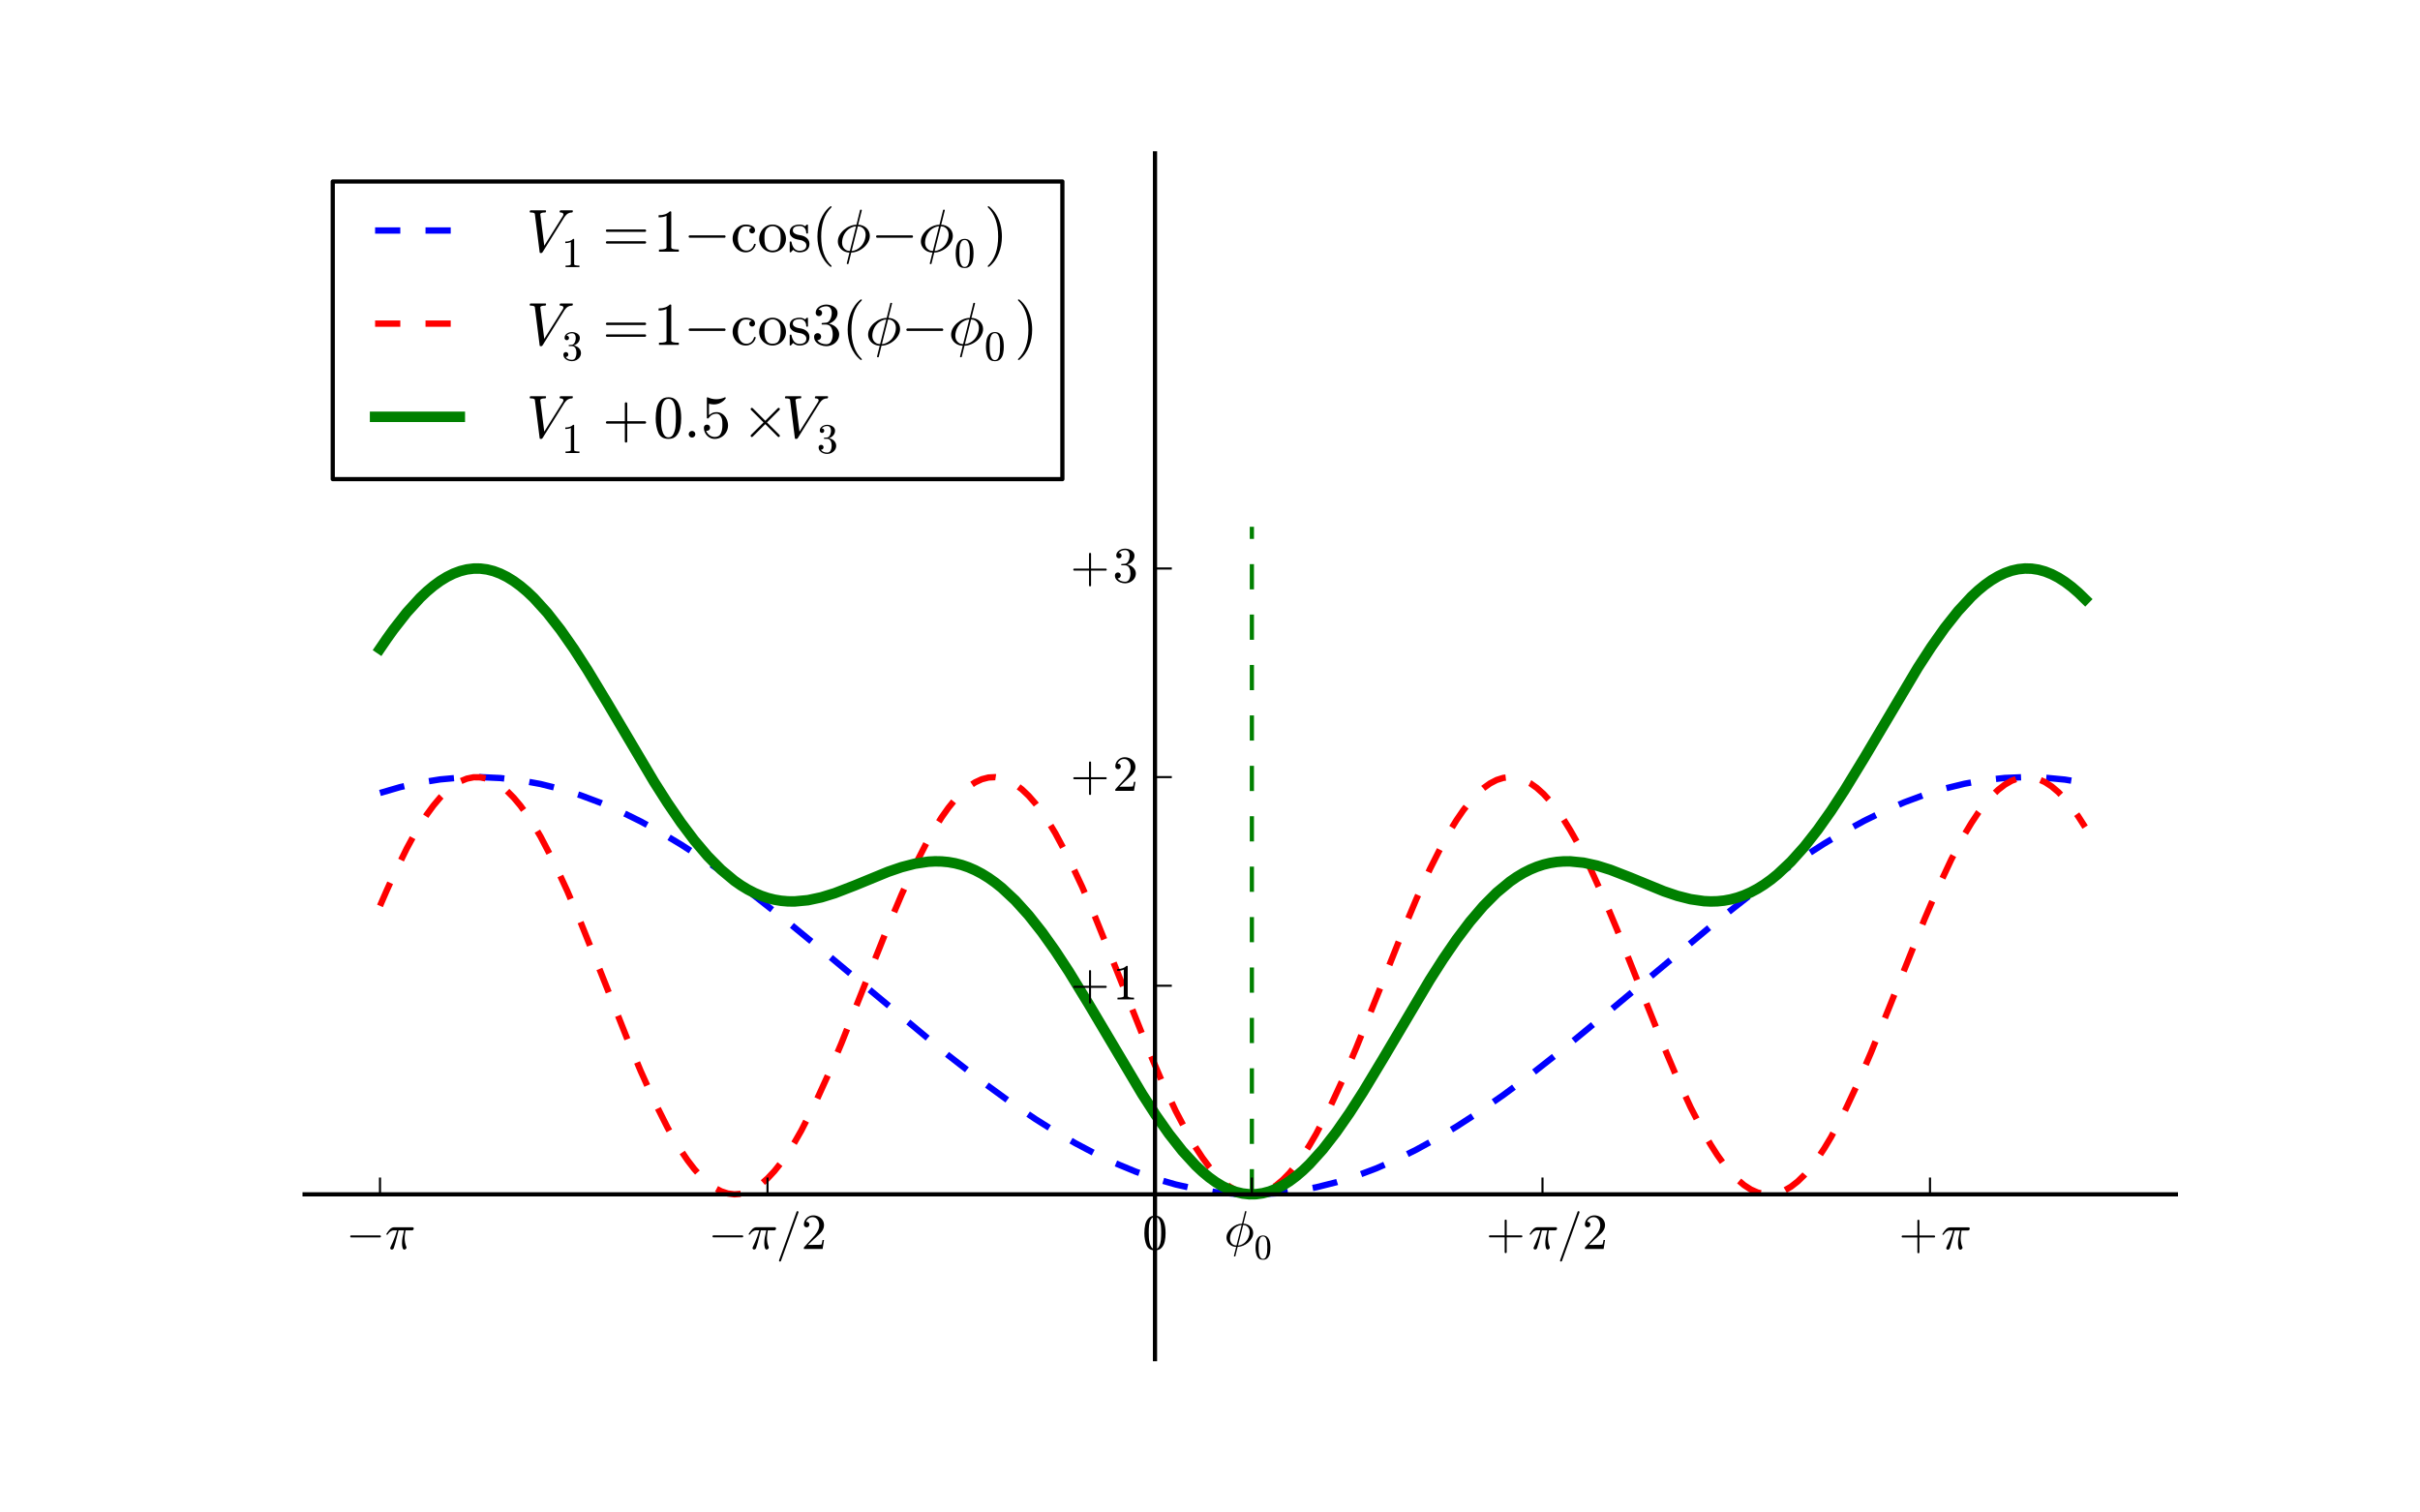 <?xml version="1.0" encoding="UTF-8" standalone="no"?>
<!-- Created with matplotlib (http://matplotlib.org/) -->

<svg
   xmlns:dc="http://purl.org/dc/elements/1.1/"
   xmlns:cc="http://creativecommons.org/ns#"
   xmlns:rdf="http://www.w3.org/1999/02/22-rdf-syntax-ns#"
   xmlns:svg="http://www.w3.org/2000/svg"
   xmlns="http://www.w3.org/2000/svg"
   xmlns:xlink="http://www.w3.org/1999/xlink"
   xmlns:sodipodi="http://sodipodi.sourceforge.net/DTD/sodipodi-0.dtd"
   xmlns:inkscape="http://www.inkscape.org/namespaces/inkscape"
   height="360pt"
   version="1.1"
   viewBox="0 0 576 360"
   width="576pt"
   id="svg2"
   inkscape:version="0.48.4 r9939"
   sodipodi:docname="dihedral.svg">
  <rect x="0" y="0" width="576" height="360" fill="#333333" stroke="none"/>
  <sodipodi:namedview
     pagecolor="#ffffff"
     bordercolor="#666666"
     borderopacity="1"
     objecttolerance="10"
     gridtolerance="10"
     guidetolerance="10"
     inkscape:pageopacity="0"
     inkscape:pageshadow="2"
     inkscape:window-width="1920"
     inkscape:window-height="1060"
     id="namedview314"
     showgrid="false"
     inkscape:zoom="0.84722222"
     inkscape:cx="367.35738"
     inkscape:cy="229.35391"
     inkscape:window-x="-2"
     inkscape:window-y="-3"
     inkscape:window-maximized="1"
     inkscape:current-layer="svg2" />
  <defs
     id="defs4">
    <style
       type="text/css"
       id="style6">
*{stroke-linecap:butt;stroke-linejoin:round;}
  </style>
  </defs>
  <g
     style="stroke-linecap:butt;stroke-linejoin:round"
     id="patch_1">
    <path
       inkscape:connector-curvature="0"
       id="path10"
       style="fill:#ffffff;stroke-linecap:butt;stroke-linejoin:round"
       d="M 0,360 576,360 576,0 0,0 z" />
  </g>
  <g
     style="stroke-linecap:butt;stroke-linejoin:round"
     id="axes_1">
    <g
       style="stroke-linecap:butt;stroke-linejoin:round"
       id="patch_2">
      <path
         inkscape:connector-curvature="0"
         id="path14"
         style="fill:#ffffff;stroke-linecap:butt;stroke-linejoin:round"
         d="m 72,324 446.4,0 0,-288 L 72,36 z" />
    </g>
    <g
       style="stroke-linecap:butt;stroke-linejoin:round"
       id="line2d_1">
      <path
         inkscape:connector-curvature="0"
         id="path17"
         style="fill:none;stroke:#0000ff;stroke-width:1.5;stroke-linecap:butt;stroke-linejoin:round;stroke-dasharray:6, 6;stroke-dashoffset:0"
         d="m 90.446,188.745 4.774,-1.392 4.774,-1.079 4.774,-0.76 4.775,-0.436 4.774,-0.108 4.774,0.22 4.775,0.547 4.774,0.869 4.774,1.187 4.775,1.497 4.774,1.795 4.774,2.084 4.775,2.357 4.774,2.616 4.774,2.857 4.775,3.079 6.365,4.416 6.366,4.722 7.957,6.25 9.549,7.856 28.646,23.874 7.957,6.172 6.366,4.642 6.366,4.321 4.774,2.999 4.774,2.769 4.775,2.522 4.774,2.258 4.774,1.978 4.775,1.686 4.774,1.382 4.774,1.07 4.775,0.75 4.774,0.426 4.774,0.098 4.775,-0.23 4.774,-0.556 4.774,-0.879 4.775,-1.197 4.774,-1.505 4.774,-1.805 4.775,-2.092 4.774,-2.366 4.774,-2.623 4.775,-2.864 4.774,-3.085 6.366,-4.423 6.366,-4.729 7.957,-6.256 9.549,-7.86 27.054,-22.595 7.957,-6.236 6.366,-4.708 6.366,-4.399 4.774,-3.064 4.774,-2.841 4.775,-2.599 4.774,-2.339 4.774,-2.064 4.775,-1.776 4.774,-1.476 4.774,-1.165 4.775,-0.848 4.774,-0.524 4.774,-0.198 4.775,0.131 4.774,0.458 4.774,0.781 0,0"
         clip-path="url(#p44692e4afb)" />
    </g>
    <g
       style="stroke-linecap:butt;stroke-linejoin:round"
       id="line2d_2">
      <path
         inkscape:connector-curvature="0"
         id="path20"
         style="fill:none;stroke:#ff0000;stroke-width:1.5;stroke-linecap:butt;stroke-linejoin:round;stroke-dasharray:6, 6;stroke-dashoffset:0"
         d="m 90.446,215.618 1.591,-3.663 1.591,-3.513 3.183,-6.486 1.591,-2.93 1.591,-2.695 1.591,-2.441 1.592,-2.172 1.591,-1.889 1.592,-1.593 1.591,-1.286 1.592,-0.971 1.591,-0.65 1.591,-0.324 1.592,0.003 1.591,0.332 1.592,0.657 1.591,0.979 1.592,1.293 1.591,1.6 1.592,1.895 1.591,2.179 1.591,2.447 1.592,2.7 3.183,6.085 3.183,6.862 3.183,7.458 4.774,11.87 6.366,16.004 3.183,7.602 3.182,7.065 3.183,6.341 1.592,2.846 1.591,2.605 1.592,2.345 1.591,2.071 1.592,1.782 1.591,1.483 1.591,1.172 1.592,0.855 1.591,0.532 1.592,0.205 1.591,-0.123 1.592,-0.45 1.591,-0.775 1.592,-1.094 1.591,-1.405 1.591,-1.709 1.592,-2 1.591,-2.278 1.592,-2.541 1.591,-2.788 3.183,-6.238 3.183,-6.985 3.183,-7.545 6.366,-15.969 4.774,-11.914 3.183,-7.519 3.183,-6.946 3.183,-6.192 1.591,-2.76 1.592,-2.512 1.591,-2.247 1.591,-1.968 1.592,-1.674 1.591,-1.371 1.592,-1.058 1.591,-0.738 1.592,-0.413 1.591,-0.086 1.592,0.242 1.591,0.569 1.591,0.891 1.592,1.209 1.591,1.517 1.592,1.816 1.591,2.102 1.592,2.376 1.591,2.633 3.183,5.966 3.183,6.766 3.183,7.388 4.774,11.818 7.957,19.915 3.183,7.429 3.183,6.823 3.183,6.035 1.591,2.673 1.592,2.417 1.591,2.147 1.592,1.863 1.591,1.565 1.592,1.258 1.591,0.942 1.592,0.621 1.591,0.294 1.591,-0.034 1.592,-0.361 1.591,-0.687 1.592,-1.007 1.591,-1.322 1.592,-1.627 1.591,-1.921 1.592,-2.204 1.591,-2.471 1.591,-2.722 3.183,-6.124 3.183,-6.893 3.183,-7.48 4.774,-11.887 6.366,-15.992 3.183,-7.582 3.183,-7.036 3.183,-6.304 1.591,-2.825 1.592,-2.582 1.591,-2.321 1.592,-2.045 1.591,-1.755 1.592,-1.455 1.591,-1.144 1.591,-0.826 1.592,-0.502 1.591,-0.175 1.592,0.153 1.591,0.48 1.592,0.803 1.591,1.123 1.592,1.434 1.591,1.735 1.591,2.026 1.592,2.303 1.591,2.564 1.592,2.809 3.183,6.276 3.183,7.014 3.182,7.567 6.366,15.982 4.775,11.899 3.182,7.497 3.183,6.916 3.183,6.153 1.592,2.738 1.591,2.489 1.591,2.222 1.592,1.942 1.591,1.647 1.592,1.343 1.591,1.029 1.592,0.709 1.591,0.383 1.592,0.056 1.591,-0.272 1.591,-0.598 1.592,-0.921 1.591,-1.236 1.592,-1.545 1.591,-1.843 1.592,-2.128 1.591,-2.399 1.592,-2.656 3.182,-6.006 3.183,-6.798 3.183,-7.412 4.775,-11.836 7.957,-19.898 3.183,-7.406 3.183,-6.79 3.182,-5.996 1.592,-2.65 1.591,-2.393 1.592,-2.122 1.591,-1.836 1.592,-1.538 1.591,-1.229 1.592,-0.914 1.591,-0.59 1.591,-0.265 1.592,0.063 1.591,0.391 1.592,0.716 1.591,1.037 1.592,1.349 1.591,1.655 1.592,1.948 1.591,2.228 1.591,2.495 0,0"
         clip-path="url(#p44692e4afb)" />
    </g>
    <g
       style="stroke-linecap:butt;stroke-linejoin:round"
       id="line2d_3">
      <path
         inkscape:connector-curvature="0"
         id="path23"
         style="fill:none;stroke:#008000;stroke-width:2.5;stroke-linecap:square;stroke-linejoin:round"
         d="m 90.446,154.417 1.591,-2.33 1.591,-2.221 3.183,-4.068 3.183,-3.496 1.591,-1.51 1.592,-1.34 1.591,-1.161 1.592,-0.978 1.591,-0.789 1.592,-0.594 1.591,-0.398 1.591,-0.198 1.592,0.003 1.591,0.202 1.592,0.402 1.591,0.599 1.592,0.793 1.591,0.982 1.592,1.166 1.591,1.343 1.591,1.514 3.183,3.504 3.183,4.073 3.183,4.556 3.183,4.94 4.774,7.9 11.14,18.812 3.183,4.996 3.183,4.656 3.183,4.237 3.183,3.755 3.183,3.222 3.183,2.657 1.591,1.111 1.592,0.965 1.591,0.819 1.592,0.675 1.591,0.534 1.591,0.396 1.592,0.264 1.591,0.137 1.592,0.017 3.183,-0.298 3.183,-0.68 3.182,-0.982 4.775,-1.846 7.957,-3.266 3.183,-1.089 3.183,-0.824 3.183,-0.476 1.591,-0.084 1.592,0.029 1.591,0.151 1.591,0.279 1.592,0.412 1.591,0.55 1.592,0.691 1.591,0.836 1.592,0.981 1.591,1.127 1.592,1.273 3.182,2.975 3.183,3.524 3.183,4.031 3.183,4.479 3.183,4.856 4.774,7.803 12.732,21.449 3.183,4.921 3.183,4.53 3.183,4.044 3.182,3.469 1.592,1.494 1.591,1.324 1.592,1.145 1.591,0.961 1.592,0.771 1.591,0.577 1.592,0.379 1.591,0.18 1.591,-0.021 1.592,-0.22 1.591,-0.42 1.592,-0.617 1.591,-0.81 1.592,-0.999 1.591,-1.183 1.592,-1.359 1.591,-1.529 3.183,-3.531 3.183,-4.097 3.183,-4.575 3.183,-4.955 4.774,-7.914 11.14,-18.8 3.183,-4.983 3.183,-4.638 3.183,-4.217 3.183,-3.731 3.182,-3.197 3.183,-2.631 1.592,-1.098 1.591,-0.951 1.592,-0.806 1.591,-0.662 1.592,-0.521 1.591,-0.385 1.591,-0.252 1.592,-0.125 1.591,-0.006 3.183,0.316 3.183,0.696 3.183,0.994 4.774,1.855 7.958,3.26 3.182,1.079 3.183,0.81 3.183,0.459 1.592,0.074 1.591,-0.041 1.591,-0.162 1.592,-0.291 1.591,-0.424 1.592,-0.563 1.591,-0.704 1.592,-0.849 1.591,-0.994 1.592,-1.141 1.591,-1.286 3.183,-3.001 3.183,-3.548 3.183,-4.052 3.183,-4.498 3.182,-4.871 4.775,-7.818 12.731,-21.436 3.183,-4.906 3.183,-4.51 3.183,-4.019 3.183,-3.441 1.591,-1.479 1.592,-1.308 1.591,-1.129 1.592,-0.944 1.591,-0.753 1.592,-0.559 1.591,-0.361 1.591,-0.162 1.592,0.039 1.591,0.239 1.592,0.438 1.591,0.634 1.592,0.827 1.591,1.016 1.592,1.199 1.591,1.375 1.591,1.544 0,0"
         clip-path="url(#p44692e4afb)" />
    </g>
    <g
       style="stroke-linecap:butt;stroke-linejoin:round"
       id="line2d_4">
      <path
         inkscape:connector-curvature="0"
         id="path26"
         style="fill:none;stroke:#008000;stroke-linecap:butt;stroke-linejoin:round;stroke-dasharray:6, 6;stroke-dashoffset:0"
         d="m 297.967,284.276 0,-158.897"
         clip-path="url(#p44692e4afb)" />
    </g>
    <g
       style="stroke-linecap:butt;stroke-linejoin:round"
       id="matplotlib.axis_1">
      <g
         style="stroke-linecap:butt;stroke-linejoin:round"
         id="xtick_1">
        <g
           style="stroke-linecap:butt;stroke-linejoin:round"
           id="line2d_5">
          <defs
             id="defs31">
            <path
               inkscape:connector-curvature="0"
               style="stroke:#000000;stroke-width:0.5;stroke-linecap:butt;stroke-linejoin:round"
               id="mc7db9fdffb"
               d="M 0,0 0,-4" />
          </defs>
          <g
             style="stroke-linecap:butt;stroke-linejoin:round"
             id="g34">
            <use
               height="360"
               width="576"
               id="use36"
               y="284.276"
               xlink:href="#mc7db9fdffb"
               x="90.446"
               style="stroke:#000000;stroke-width:0.5;stroke-linecap:butt;stroke-linejoin:round" />
          </g>
        </g>
        <g
           style="stroke-linecap:butt;stroke-linejoin:round"
           id="text_1">
          <!-- $-\pi$ -->
          <defs
             id="defs39">
            <path
               style="stroke-linecap:butt;stroke-linejoin:round"
               inkscape:connector-curvature="0"
               id="Cmmi10-bc"
               d="m 10.109,1.703 q 0,0.547 0.391,1.625 2.781,5.797 5.188,11.391 2.422,5.594 4.344,10.891 1.938,5.297 3.547,11.312 l -6.391,0 q -3.656,0 -6.844,-2.297 Q 7.172,32.328 5.078,28.812 4.891,28.422 4.5,28.422 l -1.172,0 q -0.938,0 -0.938,0.969 0,0.203 0.203,0.594 3.266,5.562 7,9.344 3.734,3.781 8.422,3.781 l 36.281,0 q 1.031,0 1.75,-0.688 0.734,-0.672 0.734,-1.844 0,-1.469 -1.047,-2.562 -1.047,-1.094 -2.516,-1.094 l -12.734,0 q -1.609,-7.875 -1.766,-15.344 0,-9.609 3.375,-17.375 0.297,-0.594 0.297,-1.219 0,-1.078 -0.641,-2.016 -0.641,-0.922 -1.641,-1.5 -1,-0.594 -2.125,-0.594 -2.625,0 -3.609,4.297 -0.969,4.297 -0.969,8.359 0,5.703 0.969,11 0.984,5.297 3.125,14.391 l -10.891,0 Q 18.703,4.891 17.094,1.609 15.672,-1.125 13.188,-1.125 q -1.219,0 -2.156,0.812 -0.922,0.797 -0.922,2.016" />
            <path
               style="stroke-linecap:butt;stroke-linejoin:round"
               inkscape:connector-curvature="0"
               id="Cmsy10-a1"
               d="M 10.203,23 Q 9.375,23 8.828,23.625 8.297,24.266 8.297,25 q 0,0.734 0.531,1.359 Q 9.375,27 10.203,27 l 57.375,0 q 0.781,0 1.297,-0.641 0.516,-0.625 0.516,-1.359 0,-0.734 -0.516,-1.375 Q 68.359,23 67.578,23 z" />
          </defs>
          <g
             style="stroke-linecap:butt;stroke-linejoin:round"
             id="g43"
             transform="matrix(0.12,0,0,-0.12,82.346,297.394)">
            <use
               height="360"
               width="576"
               y="0"
               x="0"
               style="stroke-linecap:butt;stroke-linejoin:round"
               id="use45"
               xlink:href="#Cmsy10-a1"
               transform="translate(0,0.891)" />
            <use
               height="360"
               width="576"
               y="0"
               x="0"
               style="stroke-linecap:butt;stroke-linejoin:round"
               id="use47"
               xlink:href="#Cmmi10-bc"
               transform="translate(77.686,0.891)" />
          </g>
        </g>
      </g>
      <g
         style="stroke-linecap:butt;stroke-linejoin:round"
         id="xtick_2">
        <g
           style="stroke-linecap:butt;stroke-linejoin:round"
           id="line2d_6">
          <g
             style="stroke-linecap:butt;stroke-linejoin:round"
             id="g51">
            <use
               height="360"
               width="576"
               id="use53"
               y="284.276"
               xlink:href="#mc7db9fdffb"
               x="182.678"
               style="stroke:#000000;stroke-width:0.5;stroke-linecap:butt;stroke-linejoin:round" />
          </g>
        </g>
        <g
           style="stroke-linecap:butt;stroke-linejoin:round"
           id="text_2">
          <!-- $-\pi/2$ -->
          <defs
             id="defs56">
            <path
               style="stroke-linecap:butt;stroke-linejoin:round"
               inkscape:connector-curvature="0"
               id="Cmr10-32"
               d="m 4.984,0 0,2.688 q 0,0.25 0.188,0.531 L 20.703,20.406 q 3.516,3.813 5.703,6.391 2.203,2.594 4.344,5.969 2.156,3.375 3.406,6.859 1.25,3.484 1.25,7.391 0,4.109 -1.516,7.844 -1.516,3.734 -4.516,5.984 -3,2.25 -7.25,2.25 -4.344,0 -7.812,-2.625 -3.469,-2.609 -4.891,-6.75 0.391,0.094 1.078,0.094 2.25,0 3.828,-1.516 1.594,-1.516 1.594,-3.906 0,-2.297 -1.594,-3.891 Q 12.75,42.922 10.5,42.922 q -2.344,0 -3.938,1.625 -1.578,1.641 -1.578,3.844 0,3.766 1.406,7.047 1.422,3.297 4.078,5.859 2.672,2.578 6.016,3.938 3.344,1.375 7.094,1.375 5.719,0 10.641,-2.422 4.937,-2.422 7.812,-6.844 2.891,-4.406 2.891,-10.328 0,-4.344 -1.906,-8.25 -1.906,-3.906 -4.891,-7.109 -2.969,-3.187 -7.609,-7.25 Q 25.875,20.359 24.422,19 L 13.094,8.109 l 9.609,0 q 7.078,0 11.844,0.109 4.766,0.125 5.047,0.375 Q 40.766,9.859 42,17.828 l 2.922,0 L 42.094,0 z" />
            <path
               style="stroke-linecap:butt;stroke-linejoin:round"
               inkscape:connector-curvature="0"
               id="Cmmi10-3d"
               d="m 5.609,-23 q 0,0.297 0.109,0.391 L 40.484,73.781 q 0.188,0.578 0.672,0.891 0.5,0.328 1.125,0.328 0.891,0 1.438,-0.547 Q 44.281,73.922 44.281,73 l 0,-0.391 L 9.516,-23.781 Q 8.938,-25 7.625,-25 6.781,-25 6.188,-24.406 5.609,-23.828 5.609,-23" />
          </defs>
          <g
             style="stroke-linecap:butt;stroke-linejoin:round"
             id="g60"
             transform="matrix(0.12,0,0,-0.12,168.578,297.276)">
            <use
               height="360"
               width="576"
               y="0"
               x="0"
               style="stroke-linecap:butt;stroke-linejoin:round"
               id="use62"
               xlink:href="#Cmsy10-a1" />
            <use
               height="360"
               width="576"
               y="0"
               x="0"
               style="stroke-linecap:butt;stroke-linejoin:round"
               id="use64"
               xlink:href="#Cmmi10-bc"
               transform="translate(77.686,0)" />
            <use
               height="360"
               width="576"
               y="0"
               x="0"
               style="stroke-linecap:butt;stroke-linejoin:round"
               id="use66"
               xlink:href="#Cmmi10-3d"
               transform="translate(134.668,0)" />
            <use
               height="360"
               width="576"
               y="0"
               x="0"
               style="stroke-linecap:butt;stroke-linejoin:round"
               id="use68"
               xlink:href="#Cmr10-32"
               transform="translate(184.668,0)" />
          </g>
        </g>
      </g>
      <g
         style="stroke-linecap:butt;stroke-linejoin:round"
         id="xtick_3">
        <g
           style="stroke-linecap:butt;stroke-linejoin:round"
           id="line2d_7">
          <g
             style="stroke-linecap:butt;stroke-linejoin:round"
             id="g72">
            <use
               height="360"
               width="576"
               id="use74"
               y="284.276"
               xlink:href="#mc7db9fdffb"
               x="274.909"
               style="stroke:#000000;stroke-width:0.5;stroke-linecap:butt;stroke-linejoin:round" />
          </g>
        </g>
        <g
           style="stroke-linecap:butt;stroke-linejoin:round"
           id="text_3">
          <!-- $0$ -->
          <defs
             id="defs77">
            <path
               style="stroke-linecap:butt;stroke-linejoin:round"
               inkscape:connector-curvature="0"
               id="Cmr10-30"
               d="m 25,-2.203 q -12.25,0 -16.672,10.078 -4.422,10.094 -4.422,24.016 0,8.688 1.578,16.344 Q 7.078,55.906 11.781,61.25 16.5,66.609 25,66.609 q 6.594,0 10.781,-3.234 4.203,-3.219 6.406,-8.328 2.203,-5.094 3,-10.938 Q 46,38.281 46,31.891 46,23.297 44.406,15.797 42.828,8.297 38.188,3.047 33.547,-2.203 25,-2.203 m 0,2.594 q 5.562,0 8.297,5.703 2.734,5.719 3.375,12.656 0.641,6.938 0.641,14.75 0,7.516 -0.641,13.859 -0.641,6.359 -3.359,11.5 -2.703,5.156 -8.312,5.156 -5.656,0 -8.391,-5.188 -2.734,-5.172 -3.375,-11.5 -0.641,-6.312 -0.641,-13.828 0,-5.562 0.266,-10.5 0.281,-4.938 1.453,-10.188 1.172,-5.25 3.781,-8.844 Q 20.703,0.391 25,0.391" />
          </defs>
          <g
             style="stroke-linecap:butt;stroke-linejoin:round"
             id="g80"
             transform="matrix(0.12,0,0,-0.12,271.909,297.394)">
            <use
               height="360"
               width="576"
               y="0"
               x="0"
               style="stroke-linecap:butt;stroke-linejoin:round"
               id="use82"
               xlink:href="#Cmr10-30"
               transform="translate(0,0.391)" />
          </g>
        </g>
      </g>
      <g
         style="stroke-linecap:butt;stroke-linejoin:round"
         id="xtick_4">
        <g
           style="stroke-linecap:butt;stroke-linejoin:round"
           id="line2d_8">
          <g
             style="stroke-linecap:butt;stroke-linejoin:round"
             id="g86">
            <use
               height="360"
               width="576"
               id="use88"
               y="284.276"
               xlink:href="#mc7db9fdffb"
               x="367.14"
               style="stroke:#000000;stroke-width:0.5;stroke-linecap:butt;stroke-linejoin:round" />
          </g>
        </g>
        <g
           style="stroke-linecap:butt;stroke-linejoin:round"
           id="text_4">
          <!-- $+\pi/2$ -->
          <defs
             id="defs91">
            <path
               style="stroke-linecap:butt;stroke-linejoin:round"
               inkscape:connector-curvature="0"
               id="Cmr10-2b"
               d="M 7.516,23 Q 6.688,23 6.141,23.625 5.609,24.266 5.609,25 q 0,0.734 0.531,1.359 Q 6.688,27 7.516,27 l 29.406,0 0,29.5 q 0,0.781 0.578,1.281 0.594,0.516 1.422,0.516 0.734,0 1.359,-0.516 0.641,-0.5 0.641,-1.281 l 0,-29.5 29.391,0 q 0.734,0 1.266,-0.641 0.547,-0.625 0.547,-1.359 0,-0.734 -0.547,-1.375 Q 71.047,23 70.312,23 l -29.391,0 0,-29.5 q 0,-0.781 -0.641,-1.281 -0.625,-0.516 -1.359,-0.516 -0.828,0 -1.422,0.516 -0.578,0.5 -0.578,1.281 l 0,29.5 z" />
          </defs>
          <g
             style="stroke-linecap:butt;stroke-linejoin:round"
             id="g94"
             transform="matrix(0.12,0,0,-0.12,351.601,297.276)">
            <use
               height="360"
               width="576"
               y="0"
               x="0"
               style="stroke-linecap:butt;stroke-linejoin:round"
               id="use96"
               xlink:href="#Cmr10-2b"
               transform="translate(17.559,0)" />
            <use
               height="360"
               width="576"
               y="0"
               x="0"
               style="stroke-linecap:butt;stroke-linejoin:round"
               id="use98"
               xlink:href="#Cmmi10-bc"
               transform="translate(101.617,0)" />
            <use
               height="360"
               width="576"
               y="0"
               x="0"
               style="stroke-linecap:butt;stroke-linejoin:round"
               id="use100"
               xlink:href="#Cmmi10-3d"
               transform="translate(158.6,0)" />
            <use
               height="360"
               width="576"
               y="0"
               x="0"
               style="stroke-linecap:butt;stroke-linejoin:round"
               id="use102"
               xlink:href="#Cmr10-32"
               transform="translate(208.6,0)" />
          </g>
        </g>
      </g>
      <g
         style="stroke-linecap:butt;stroke-linejoin:round"
         id="xtick_5">
        <g
           style="stroke-linecap:butt;stroke-linejoin:round"
           id="line2d_9">
          <g
             style="stroke-linecap:butt;stroke-linejoin:round"
             id="g106">
            <use
               height="360"
               width="576"
               id="use108"
               y="284.276"
               xlink:href="#mc7db9fdffb"
               x="459.372"
               style="stroke:#000000;stroke-width:0.5;stroke-linecap:butt;stroke-linejoin:round" />
          </g>
        </g>
        <g
           style="stroke-linecap:butt;stroke-linejoin:round"
           id="text_5">
          <!-- $+\pi$ -->
          <g
             style="stroke-linecap:butt;stroke-linejoin:round"
             id="g111"
             transform="matrix(0.12,0,0,-0.12,449.832,297.394)">
            <use
               height="360"
               width="576"
               y="0"
               x="0"
               style="stroke-linecap:butt;stroke-linejoin:round"
               id="use113"
               xlink:href="#Cmr10-2b"
               transform="translate(17.559,0.703)" />
            <use
               height="360"
               width="576"
               y="0"
               x="0"
               style="stroke-linecap:butt;stroke-linejoin:round"
               id="use115"
               xlink:href="#Cmmi10-bc"
               transform="translate(101.617,0.703)" />
          </g>
        </g>
      </g>
      <g
         style="stroke-linecap:butt;stroke-linejoin:round"
         id="xtick_6">
        <g
           style="stroke-linecap:butt;stroke-linejoin:round"
           id="line2d_10">
          <g
             style="stroke-linecap:butt;stroke-linejoin:round"
             id="g119">
            <use
               height="360"
               width="576"
               id="use121"
               y="284.276"
               xlink:href="#mc7db9fdffb"
               x="297.967"
               style="stroke:#000000;stroke-width:0.5;stroke-linecap:butt;stroke-linejoin:round" />
          </g>
        </g>
        <g
           style="stroke-linecap:butt;stroke-linejoin:round"
           id="text_6">
          <!-- $\phi_0$ -->
          <defs
             id="defs124">
            <path
               style="stroke-linecap:butt;stroke-linejoin:round"
               inkscape:connector-curvature="0"
               id="Cmmi10-c1"
               d="m 19.391,-19.484 4.484,18.063 q -5.078,0 -9.469,2.375 -4.391,2.375 -7.062,6.609 -2.656,4.25 -2.656,9.234 0,5.422 2.688,10.344 2.688,4.938 7.344,8.969 4.672,4.031 10.031,6.203 5.375,2.172 10.656,2.172 l 6,24.312 q 0.203,0.594 0.781,0.594 l 1.219,0 q 0.391,0 0.625,-0.344 0.25,-0.344 0.25,-0.641 l -6,-23.922 q 3.766,0 7.281,-1.375 Q 49.078,41.75 51.781,39.281 54.5,36.812 56,33.469 q 1.516,-3.344 1.516,-7.156 0,-5.406 -2.688,-10.344 Q 52.156,11.031 47.609,7.078 43.062,3.125 37.469,0.844 31.891,-1.422 26.812,-1.422 L 22.219,-19.922 q -0.203,-0.594 -0.828,-0.594 l -1.172,0 q -0.391,0 -0.609,0.375 -0.219,0.359 -0.219,0.656 m 5.125,20.703 10.203,40.672 q -2.547,0 -5.328,-1.031 -2.781,-1.016 -5.25,-2.578 -2.453,-1.562 -4.469,-3.562 -2.438,-2.438 -4.297,-5.766 -1.844,-3.312 -2.797,-7 -0.953,-3.688 -0.953,-7.25 0,-3.766 1.609,-6.844 Q 14.844,4.781 17.766,3 q 2.938,-1.781 6.75,-1.781 m 2.969,0 q 3.766,0 8.016,2.141 4.25,2.156 6.984,5.047 3.75,3.703 5.922,9.094 2.188,5.406 2.188,10.922 0,3.703 -1.625,6.797 -1.609,3.109 -4.547,4.891 -2.922,1.781 -6.719,1.781 z" />
          </defs>
          <g
             style="stroke-linecap:butt;stroke-linejoin:round"
             id="g127"
             transform="matrix(0.12,0,0,-0.12,291.367,296.676)">
            <use
               height="360"
               width="576"
               y="0"
               x="0"
               style="stroke-linecap:butt;stroke-linejoin:round"
               id="use129"
               xlink:href="#Cmmi10-c1"
               transform="translate(0,0.609)" />
            <use
               height="360"
               width="576"
               y="0"
               x="0"
               style="stroke-linecap:butt;stroke-linejoin:round"
               id="use131"
               xlink:href="#Cmr10-30"
               transform="matrix(0.7,0,0,0.7,59.521,-24.9)" />
          </g>
        </g>
      </g>
    </g>
    <g
       style="stroke-linecap:butt;stroke-linejoin:round"
       id="matplotlib.axis_2">
      <g
         style="stroke-linecap:butt;stroke-linejoin:round"
         id="ytick_1">
        <g
           style="stroke-linecap:butt;stroke-linejoin:round"
           id="line2d_11">
          <defs
             id="defs136">
            <path
               inkscape:connector-curvature="0"
               style="stroke:#000000;stroke-width:0.5;stroke-linecap:butt;stroke-linejoin:round"
               id="md7965d1ba0"
               d="M 0,0 4,0" />
          </defs>
          <g
             style="stroke-linecap:butt;stroke-linejoin:round"
             id="g139">
            <use
               height="360"
               width="576"
               id="use141"
               y="184.966"
               xlink:href="#md7965d1ba0"
               x="274.909"
               style="stroke:#000000;stroke-width:0.5;stroke-linecap:butt;stroke-linejoin:round" />
          </g>
        </g>
        <g
           style="stroke-linecap:butt;stroke-linejoin:round"
           id="text_7">
          <!-- $+2$ -->
          <g
             style="stroke-linecap:butt;stroke-linejoin:round"
             id="g144"
             transform="matrix(0.12,0,0,-0.12,252.669,188.277)">
            <use
               height="360"
               width="576"
               y="0"
               x="0"
               style="stroke-linecap:butt;stroke-linejoin:round"
               id="use146"
               xlink:href="#Cmr10-2b"
               transform="translate(17.559,0.391)" />
            <use
               height="360"
               width="576"
               y="0"
               x="0"
               style="stroke-linecap:butt;stroke-linejoin:round"
               id="use148"
               xlink:href="#Cmr10-32"
               transform="translate(101.617,0.391)" />
          </g>
        </g>
      </g>
      <g
         style="stroke-linecap:butt;stroke-linejoin:round"
         id="ytick_2">
        <g
           style="stroke-linecap:butt;stroke-linejoin:round"
           id="line2d_12">
          <g
             style="stroke-linecap:butt;stroke-linejoin:round"
             id="g152">
            <use
               height="360"
               width="576"
               id="use154"
               y="234.621"
               xlink:href="#md7965d1ba0"
               x="274.909"
               style="stroke:#000000;stroke-width:0.5;stroke-linecap:butt;stroke-linejoin:round" />
          </g>
        </g>
        <g
           style="stroke-linecap:butt;stroke-linejoin:round"
           id="text_8">
          <!-- $+1$ -->
          <defs
             id="defs157">
            <path
               style="stroke-linecap:butt;stroke-linejoin:round"
               inkscape:connector-curvature="0"
               id="Cmr10-31"
               d="m 9.281,0 0,3.516 q 12.5,0 12.5,3.172 l 0,52.5 q -5.172,-2.5 -13.094,-2.5 l 0,3.516 q 12.266,0 18.516,6.406 l 1.406,0 q 0.344,0 0.656,-0.281 0.328,-0.266 0.328,-0.609 l 0,-59.031 q 0,-3.172 12.5,-3.172 L 42.094,0 z" />
          </defs>
          <g
             style="stroke-linecap:butt;stroke-linejoin:round"
             id="g160"
             transform="matrix(0.12,0,0,-0.12,252.669,237.932)">
            <use
               height="360"
               width="576"
               y="0"
               x="0"
               style="stroke-linecap:butt;stroke-linejoin:round"
               id="use162"
               xlink:href="#Cmr10-2b"
               transform="translate(17.559,0.391)" />
            <use
               height="360"
               width="576"
               y="0"
               x="0"
               style="stroke-linecap:butt;stroke-linejoin:round"
               id="use164"
               xlink:href="#Cmr10-31"
               transform="translate(101.617,0.391)" />
          </g>
        </g>
      </g>
      <g
         style="stroke-linecap:butt;stroke-linejoin:round"
         id="ytick_3">
        <g
           style="stroke-linecap:butt;stroke-linejoin:round"
           id="line2d_13">
          <g
             style="stroke-linecap:butt;stroke-linejoin:round"
             id="g168">
            <use
               height="360"
               width="576"
               id="use170"
               y="135.31"
               xlink:href="#md7965d1ba0"
               x="274.909"
               style="stroke:#000000;stroke-width:0.5;stroke-linecap:butt;stroke-linejoin:round" />
          </g>
        </g>
        <g
           style="stroke-linecap:butt;stroke-linejoin:round"
           id="text_9">
          <!-- $+3$ -->
          <defs
             id="defs173">
            <path
               style="stroke-linecap:butt;stroke-linejoin:round"
               inkscape:connector-curvature="0"
               id="Cmr10-33"
               d="m 9.516,7.719 q 2.344,-3.422 6.297,-5.078 3.969,-1.656 8.5,-1.656 5.812,0 8.25,4.953 2.453,4.953 2.453,11.25 0,2.828 -0.516,5.656 -0.516,2.844 -1.734,5.281 -1.219,2.438 -3.344,3.906 Q 27.297,33.5 24.219,33.5 l -6.641,0 q -0.875,0 -0.875,0.922 l 0,0.875 q 0,0.781 0.875,0.781 l 5.516,0.453 q 3.516,0 5.828,2.625 2.328,2.641 3.406,6.422 1.078,3.781 1.078,7.203 0,4.781 -2.25,7.859 -2.25,3.078 -6.844,3.078 -3.797,0 -7.266,-1.438 -3.469,-1.437 -5.516,-4.375 0.188,0.047 0.328,0.078 0.156,0.031 0.344,0.031 2.25,0 3.766,-1.562 1.516,-1.562 1.516,-3.766 0,-2.156 -1.516,-3.719 -1.516,-1.563 -3.766,-1.563 -2.188,0 -3.75,1.563 -1.562,1.562 -1.562,3.719 0,4.297 2.578,7.469 2.594,3.172 6.672,4.813 4.078,1.641 8.172,1.641 3.031,0 6.391,-0.906 3.375,-0.906 6.109,-2.594 2.734,-1.688 4.469,-4.328 1.734,-2.625 1.734,-6 0,-4.203 -1.875,-7.766 -1.875,-3.562 -5.156,-6.156 -3.266,-2.578 -7.172,-3.844 4.344,-0.828 8.25,-3.281 3.906,-2.438 6.266,-6.25 2.375,-3.797 2.375,-8.203 0,-5.516 -3.031,-9.984 -3.016,-4.469 -7.953,-6.984 -4.938,-2.516 -10.406,-2.516 -4.688,0 -9.406,1.797 -4.703,1.781 -7.703,5.344 -3,3.562 -3,8.547 0,2.484 1.656,4.141 1.656,1.656 4.156,1.656 1.609,0 2.953,-0.75 1.344,-0.75 2.094,-2.125 0.766,-1.359 0.766,-2.922 0,-2.453 -1.719,-4.109 -1.703,-1.656 -4.094,-1.656 z" />
          </defs>
          <g
             style="stroke-linecap:butt;stroke-linejoin:round"
             id="g176"
             transform="matrix(0.12,0,0,-0.12,252.669,138.622)">
            <use
               height="360"
               width="576"
               y="0"
               x="0"
               style="stroke-linecap:butt;stroke-linejoin:round"
               id="use178"
               xlink:href="#Cmr10-2b"
               transform="translate(17.559,0.391)" />
            <use
               height="360"
               width="576"
               y="0"
               x="0"
               style="stroke-linecap:butt;stroke-linejoin:round"
               id="use180"
               xlink:href="#Cmr10-33"
               transform="translate(101.617,0.391)" />
          </g>
        </g>
      </g>
    </g>
    <g
       style="stroke-linecap:butt;stroke-linejoin:round"
       id="patch_3">
      <path
         inkscape:connector-curvature="0"
         id="path183"
         style="fill:none;stroke-linecap:butt;stroke-linejoin:round"
         d="m 72,36 446.4,0" />
    </g>
    <g
       style="stroke-linecap:butt;stroke-linejoin:round"
       id="patch_4">
      <path
         inkscape:connector-curvature="0"
         id="path186"
         style="fill:none;stroke:#000000;stroke-linecap:butt;stroke-linejoin:round"
         d="m 72,284.276 446.4,0" />
    </g>
    <g
       style="stroke-linecap:butt;stroke-linejoin:round"
       id="patch_5">
      <path
         inkscape:connector-curvature="0"
         id="path189"
         style="fill:none;stroke:#000000;stroke-linecap:butt;stroke-linejoin:round"
         d="m 274.909,324 0,-288" />
    </g>
    <g
       style="stroke-linecap:butt;stroke-linejoin:round"
       id="patch_6">
      <path
         inkscape:connector-curvature="0"
         id="path192"
         style="fill:none;stroke-linecap:butt;stroke-linejoin:round"
         d="m 518.4,324 0,-288" />
    </g>
    <g
       style="stroke-linecap:butt;stroke-linejoin:round"
       id="legend_1">
      <g
         style="stroke-linecap:butt;stroke-linejoin:round"
         id="patch_7">
        <path
           inkscape:connector-curvature="0"
           id="path196"
           style="fill:#ffffff;stroke:#000000;stroke-linecap:butt;stroke-linejoin:round"
           d="m 79.2,114.041 173.664,0 0,-70.841 -173.664,0 0,70.841 z" />
      </g>
      <g
         style="stroke-linecap:butt;stroke-linejoin:round"
         id="line2d_14">
        <path
           inkscape:connector-curvature="0"
           id="path199"
           style="fill:none;stroke:#0000ff;stroke-width:1.5;stroke-linecap:butt;stroke-linejoin:round;stroke-dasharray:6, 6;stroke-dashoffset:0"
           d="m 89.28,54.862 20.16,0" />
      </g>
      <g
         style="stroke-linecap:butt;stroke-linejoin:round"
         id="line2d_15" />
      <g
         style="stroke-linecap:butt;stroke-linejoin:round"
         id="text_10">
        <!-- $V_1 = 1-\cos(\phi-\phi_0)$ -->
        <defs
           id="defs203">
          <path
             style="stroke-linecap:butt;stroke-linejoin:round"
             inkscape:connector-curvature="0"
             id="Cmr10-29"
             d="m 6.5,-25 q -0.891,0 -0.891,0.875 0,0.438 0.203,0.641 Q 22.906,-6.781 22.906,25 22.906,56.781 6,73.297 5.609,73.531 5.609,74.125 q 0,0.344 0.266,0.609 Q 6.156,75 6.5,75 l 0.922,0 q 0.297,0 0.484,-0.188 7.188,-5.672 11.969,-13.781 4.781,-8.094 7,-17.281 2.234,-9.172 2.234,-18.75 0,-7.078 -1.203,-13.938 Q 26.703,4.203 24.094,-2.453 21.484,-9.125 17.484,-14.766 q -4,-5.641 -9.578,-10.047 Q 7.719,-25 7.422,-25 z" />
          <path
             style="stroke-linecap:butt;stroke-linejoin:round"
             inkscape:connector-curvature="0"
             id="Cmr10-73"
             d="m 3.328,-0.297 0,16.312 q 0,0.781 0.875,0.781 l 1.219,0 Q 6,16.797 6.203,16.016 8.984,1.516 19.672,1.516 q 4.75,0 7.938,2.141 3.203,2.156 3.203,6.641 0,3.234 -2.5,5.5 -2.484,2.266 -5.906,3.094 l -6.687,1.328 q -3.359,0.734 -6.125,2.234 -2.75,1.516 -4.516,4.031 -1.75,2.516 -1.75,5.844 0,4.391 2.312,7.188 2.312,2.812 6.016,4.062 3.719,1.25 8.016,1.25 5.141,0 8.938,-2.734 L 31.5,44.578 q 0,0.25 0.484,0.25 l 0.734,0 q 0.297,0 0.531,-0.281 Q 33.5,44.281 33.5,44 l 0,-13.094 q 0,-0.922 -0.781,-0.922 l -1.219,0 q -0.891,0 -0.891,0.922 0,5.234 -2.906,8.406 -2.891,3.172 -8.125,3.172 -4.484,0 -7.781,-1.672 Q 8.5,39.156 8.5,35.109 q 0,-2.781 2.359,-4.562 2.375,-1.781 5.547,-2.562 l 6.781,-1.281 q 3.422,-0.781 6.375,-2.641 2.953,-1.844 4.688,-4.688 1.734,-2.828 1.734,-6.391 0,-3.609 -1.25,-6.281 Q 33.5,4.047 31.266,2.281 29.047,0.531 26.016,-0.297 23,-1.125 19.672,-1.125 q -6.25,0 -10.688,4.203 L 5.328,-0.875 q 0,-0.25 -0.547,-0.25 l -0.578,0 q -0.875,0 -0.875,0.828" />
          <path
             style="stroke-linecap:butt;stroke-linejoin:round"
             inkscape:connector-curvature="0"
             id="Cmmi10-56"
             d="m 22.016,-1.125 -8,63.719 q -0.734,2.203 -7.516,2.203 -0.984,0 -0.984,1.312 Q 5.719,67.188 6,67.75 q 0.297,0.562 1.172,0.562 l 24.422,0 q 0.531,0 0.781,-0.391 0.25,-0.391 0.25,-0.922 -0.391,-2.203 -1.328,-2.203 -7.812,0 -8.297,-2.688 L 29.594,9.812 60.406,58.984 q 0.875,1.656 0.875,2.641 0,1.75 -1.594,2.453 -1.578,0.719 -3.688,0.719 -1.016,0 -1.016,1.312 0.188,0.781 0.328,1.219 0.156,0.453 0.453,0.719 0.297,0.266 0.922,0.266 l 19.297,0 q 0.922,0 0.922,-1.312 -0.391,-2.203 -1.312,-2.203 -7.531,0 -11.781,-6.594 -0.188,-0.188 -0.328,-0.188 L 26.609,-1.125 Q 25.875,-2.203 24.703,-2.203 l -1.406,0 q -1.125,0 -1.281,1.078" />
          <path
             style="stroke-linecap:butt;stroke-linejoin:round"
             inkscape:connector-curvature="0"
             id="Cmr10-28"
             d="m 31,-24.812 q -5.562,4.406 -9.594,10.094 -4.016,5.688 -6.594,12.141 Q 12.25,3.859 10.984,10.891 9.719,17.922 9.719,25 q 0,7.172 1.266,14.203 1.266,7.031 3.875,13.531 2.625,6.5 6.672,12.156 Q 25.594,70.562 31,74.812 31,75 31.5,75 l 0.922,0 q 0.297,0 0.531,-0.266 0.25,-0.266 0.25,-0.609 0,-0.438 -0.188,-0.641 Q 28.125,68.703 24.875,63.234 21.625,57.766 19.641,51.578 17.672,45.406 16.797,38.781 15.922,32.172 15.922,25 q 0,-31.781 16.984,-48.297 0.297,-0.281 0.297,-0.828 0,-0.234 -0.266,-0.547 Q 32.672,-25 32.422,-25 L 31.5,-25 q -0.5,0 -0.5,0.188" />
          <path
             style="stroke-linecap:butt;stroke-linejoin:round"
             inkscape:connector-curvature="0"
             id="Cmr10-3d"
             d="m 7.516,13.281 q -0.828,0 -1.375,0.625 -0.531,0.641 -0.531,1.375 0,0.828 0.531,1.406 0.547,0.594 1.375,0.594 l 62.797,0 q 0.734,0 1.266,-0.594 0.547,-0.578 0.547,-1.406 0,-0.734 -0.547,-1.375 -0.531,-0.625 -1.266,-0.625 z m 0,19.438 q -0.828,0 -1.375,0.578 -0.531,0.594 -0.531,1.422 0,0.734 0.531,1.359 0.547,0.641 1.375,0.641 l 62.797,0 q 0.734,0 1.266,-0.641 0.547,-0.625 0.547,-1.359 0,-0.828 -0.547,-1.422 -0.531,-0.578 -1.266,-0.578 z" />
          <path
             style="stroke-linecap:butt;stroke-linejoin:round"
             inkscape:connector-curvature="0"
             id="Cmr10-6f"
             d="m 25,-1.125 q -6,0 -11.141,3.047 -5.125,3.062 -8.109,8.188 -2.969,5.125 -2.969,11.188 0,4.578 1.641,8.828 1.641,4.25 4.688,7.594 3.047,3.344 7.094,5.219 4.062,1.891 8.797,1.891 6.156,0 11.203,-3.25 5.062,-3.25 7.984,-8.703 2.938,-5.438 2.938,-11.578 0,-6.016 -2.984,-11.172 Q 41.156,4.984 36.047,1.922 30.953,-1.125 25,-1.125 m 0,2.938 q 8.016,0 10.688,5.797 2.688,5.813 2.688,14.797 0,5.031 -0.531,8.328 -0.531,3.297 -2.344,5.984 -1.125,1.656 -2.859,2.906 -1.734,1.25 -3.672,1.906 -1.922,0.656 -3.969,0.656 -3.125,0 -5.938,-1.422 -2.797,-1.406 -4.656,-4.047 -1.859,-2.828 -2.375,-6.234 -0.5,-3.391 -0.5,-8.078 0,-5.609 0.969,-10.078 Q 13.484,7.859 16.438,4.828 19.391,1.812 25,1.812" />
          <path
             style="stroke-linecap:butt;stroke-linejoin:round"
             inkscape:connector-curvature="0"
             id="Cmr10-63"
             d="m 24.906,-1.125 q -6.062,0 -11,3.141 -4.922,3.156 -7.75,8.406 -2.828,5.25 -2.828,11.156 0,5.906 2.797,11.328 2.812,5.422 7.766,8.672 4.953,3.25 11.016,3.25 5.859,0 10.656,-2.297 4.812,-2.297 4.812,-7.516 0,-1.953 -1.391,-3.406 -1.391,-1.438 -3.391,-1.438 -2,0 -3.391,1.438 -1.391,1.453 -1.391,3.406 0,1.75 1.125,3.047 1.125,1.297 2.781,1.641 Q 31.25,41.891 25,41.891 q -4.781,0 -7.719,-3.172 -2.922,-3.172 -4.094,-7.859 -1.172,-4.688 -1.172,-9.281 0,-4.828 1.438,-9.344 1.438,-4.516 4.641,-7.469 3.203,-2.953 8.031,-2.953 4.734,0 8.047,2.906 3.328,2.906 4.547,7.594 0,0.578 0.781,0.578 l 1.219,0 q 0.297,0 0.531,-0.266 0.25,-0.266 0.25,-0.609 l 0,-0.297 Q 39.984,5.812 35.484,2.344 31,-1.125 24.906,-1.125" />
        </defs>
        <g
           style="stroke-linecap:butt;stroke-linejoin:round"
           id="g212"
           transform="matrix(0.144,0,0,-0.144,125.28,59.902)">
          <use
             height="360"
             width="576"
             y="0"
             x="0"
             style="stroke-linecap:butt;stroke-linejoin:round"
             id="use214"
             xlink:href="#Cmmi10-56" />
          <use
             height="360"
             width="576"
             y="0"
             x="0"
             style="stroke-linecap:butt;stroke-linejoin:round"
             id="use216"
             xlink:href="#Cmr10-31"
             transform="matrix(0.7,0,0,0.7,58.301,-25.509)" />
          <use
             height="360"
             width="576"
             y="0"
             x="0"
             style="stroke-linecap:butt;stroke-linejoin:round"
             id="use218"
             xlink:href="#Cmr10-3d"
             transform="translate(125.859,0)" />
          <use
             height="360"
             width="576"
             y="0"
             x="0"
             style="stroke-linecap:butt;stroke-linejoin:round"
             id="use220"
             xlink:href="#Cmr10-31"
             transform="translate(209.918,0)" />
          <use
             height="360"
             width="576"
             y="0"
             x="0"
             style="stroke-linecap:butt;stroke-linejoin:round"
             id="use222"
             xlink:href="#Cmsy10-a1"
             transform="translate(259.918,0)" />
          <use
             height="360"
             width="576"
             y="0"
             x="0"
             style="stroke-linecap:butt;stroke-linejoin:round"
             id="use224"
             xlink:href="#Cmr10-63"
             transform="translate(337.604,0)" />
          <use
             height="360"
             width="576"
             y="0"
             x="0"
             style="stroke-linecap:butt;stroke-linejoin:round"
             id="use226"
             xlink:href="#Cmr10-6f"
             transform="translate(381.988,0)" />
          <use
             height="360"
             width="576"
             y="0"
             x="0"
             style="stroke-linecap:butt;stroke-linejoin:round"
             id="use228"
             xlink:href="#Cmr10-73"
             transform="translate(431.988,0)" />
          <use
             height="360"
             width="576"
             y="0"
             x="0"
             style="stroke-linecap:butt;stroke-linejoin:round"
             id="use230"
             xlink:href="#Cmr10-28"
             transform="translate(471.393,0)" />
          <use
             height="360"
             width="576"
             y="0"
             x="0"
             style="stroke-linecap:butt;stroke-linejoin:round"
             id="use232"
             xlink:href="#Cmmi10-c1"
             transform="translate(510.211,0)" />
          <use
             height="360"
             width="576"
             y="0"
             x="0"
             style="stroke-linecap:butt;stroke-linejoin:round"
             id="use234"
             xlink:href="#Cmsy10-a1"
             transform="translate(569.732,0)" />
          <use
             height="360"
             width="576"
             y="0"
             x="0"
             style="stroke-linecap:butt;stroke-linejoin:round"
             id="use236"
             xlink:href="#Cmmi10-c1"
             transform="translate(647.418,0)" />
          <use
             height="360"
             width="576"
             y="0"
             x="0"
             style="stroke-linecap:butt;stroke-linejoin:round"
             id="use238"
             xlink:href="#Cmr10-30"
             transform="matrix(0.7,0,0,0.7,706.939,-25.509)" />
          <use
             height="360"
             width="576"
             y="0"
             x="0"
             style="stroke-linecap:butt;stroke-linejoin:round"
             id="use240"
             xlink:href="#Cmr10-29"
             transform="translate(756.939,0)" />
        </g>
      </g>
      <g
         style="stroke-linecap:butt;stroke-linejoin:round"
         id="line2d_16">
        <path
           inkscape:connector-curvature="0"
           id="path243"
           style="fill:none;stroke:#ff0000;stroke-width:1.5;stroke-linecap:butt;stroke-linejoin:round;stroke-dasharray:6, 6;stroke-dashoffset:0"
           d="m 89.28,77.035 20.16,0" />
      </g>
      <g
         style="stroke-linecap:butt;stroke-linejoin:round"
         id="line2d_17" />
      <g
         style="stroke-linecap:butt;stroke-linejoin:round"
         id="text_11">
        <!-- $V_3 = 1-\cos 3(\phi-\phi_0)$ -->
        <g
           style="stroke-linecap:butt;stroke-linejoin:round"
           id="g247"
           transform="matrix(0.144,0,0,-0.144,125.28,82.076)">
          <use
             height="360"
             width="576"
             y="0"
             x="0"
             style="stroke-linecap:butt;stroke-linejoin:round"
             id="use249"
             xlink:href="#Cmmi10-56" />
          <use
             height="360"
             width="576"
             y="0"
             x="0"
             style="stroke-linecap:butt;stroke-linejoin:round"
             id="use251"
             xlink:href="#Cmr10-33"
             transform="matrix(0.7,0,0,0.7,58.301,-25.509)" />
          <use
             height="360"
             width="576"
             y="0"
             x="0"
             style="stroke-linecap:butt;stroke-linejoin:round"
             id="use253"
             xlink:href="#Cmr10-3d"
             transform="translate(125.859,0)" />
          <use
             height="360"
             width="576"
             y="0"
             x="0"
             style="stroke-linecap:butt;stroke-linejoin:round"
             id="use255"
             xlink:href="#Cmr10-31"
             transform="translate(209.918,0)" />
          <use
             height="360"
             width="576"
             y="0"
             x="0"
             style="stroke-linecap:butt;stroke-linejoin:round"
             id="use257"
             xlink:href="#Cmsy10-a1"
             transform="translate(259.918,0)" />
          <use
             height="360"
             width="576"
             y="0"
             x="0"
             style="stroke-linecap:butt;stroke-linejoin:round"
             id="use259"
             xlink:href="#Cmr10-63"
             transform="translate(337.604,0)" />
          <use
             height="360"
             width="576"
             y="0"
             x="0"
             style="stroke-linecap:butt;stroke-linejoin:round"
             id="use261"
             xlink:href="#Cmr10-6f"
             transform="translate(381.988,0)" />
          <use
             height="360"
             width="576"
             y="0"
             x="0"
             style="stroke-linecap:butt;stroke-linejoin:round"
             id="use263"
             xlink:href="#Cmr10-73"
             transform="translate(431.988,0)" />
          <use
             height="360"
             width="576"
             y="0"
             x="0"
             style="stroke-linecap:butt;stroke-linejoin:round"
             id="use265"
             xlink:href="#Cmr10-33"
             transform="translate(471.393,0)" />
          <use
             height="360"
             width="576"
             y="0"
             x="0"
             style="stroke-linecap:butt;stroke-linejoin:round"
             id="use267"
             xlink:href="#Cmr10-28"
             transform="translate(521.393,0)" />
          <use
             height="360"
             width="576"
             y="0"
             x="0"
             style="stroke-linecap:butt;stroke-linejoin:round"
             id="use269"
             xlink:href="#Cmmi10-c1"
             transform="translate(560.211,0)" />
          <use
             height="360"
             width="576"
             y="0"
             x="0"
             style="stroke-linecap:butt;stroke-linejoin:round"
             id="use271"
             xlink:href="#Cmsy10-a1"
             transform="translate(619.732,0)" />
          <use
             height="360"
             width="576"
             y="0"
             x="0"
             style="stroke-linecap:butt;stroke-linejoin:round"
             id="use273"
             xlink:href="#Cmmi10-c1"
             transform="translate(697.418,0)" />
          <use
             height="360"
             width="576"
             y="0"
             x="0"
             style="stroke-linecap:butt;stroke-linejoin:round"
             id="use275"
             xlink:href="#Cmr10-30"
             transform="matrix(0.7,0,0,0.7,756.939,-25.509)" />
          <use
             height="360"
             width="576"
             y="0"
             x="0"
             style="stroke-linecap:butt;stroke-linejoin:round"
             id="use277"
             xlink:href="#Cmr10-29"
             transform="translate(806.939,0)" />
        </g>
      </g>
      <g
         style="stroke-linecap:butt;stroke-linejoin:round"
         id="line2d_18">
        <path
           inkscape:connector-curvature="0"
           id="path280"
           style="fill:none;stroke:#008000;stroke-width:2.5;stroke-linecap:square;stroke-linejoin:round"
           d="m 89.28,99.209 20.16,0" />
      </g>
      <g
         style="stroke-linecap:butt;stroke-linejoin:round"
         id="line2d_19" />
      <g
         style="stroke-linecap:butt;stroke-linejoin:round"
         id="text_12">
        <!-- $V_1 + 0.5 \times V_3$ -->
        <defs
           id="defs284">
          <path
             style="stroke-linecap:butt;stroke-linejoin:round"
             inkscape:connector-curvature="0"
             id="Cmr10-35"
             d="m 8.688,11.375 q 1.031,-2.922 3.156,-5.328 2.125,-2.391 5.031,-3.734 2.906,-1.328 6.031,-1.328 7.219,0 9.953,5.609 2.734,5.609 2.734,13.625 0,3.469 -0.125,5.828 -0.109,2.375 -0.656,4.562 -0.922,3.516 -3.25,6.156 -2.312,2.641 -5.688,2.641 -3.359,0 -5.781,-1.031 -2.422,-1.016 -3.938,-2.391 -1.5,-1.359 -2.672,-2.875 Q 12.312,31.594 12.016,31.5 l -1.125,0 q -0.25,0 -0.625,0.312 -0.359,0.312 -0.359,0.609 l 0,33.406 q 0,0.234 0.313,0.5 0.328,0.281 0.672,0.281 l 0.297,0 q 6.734,-3.234 14.297,-3.234 7.422,0 14.312,3.234 l 0.297,0 q 0.344,0 0.625,-0.25 0.297,-0.25 0.297,-0.531 l 0,-0.938 q 0,-0.484 -0.188,-0.484 -3.422,-4.547 -8.578,-7.094 -5.156,-2.531 -10.672,-2.531 -4,0 -8.203,1.125 l 0,-18.891 q 3.328,2.688 5.938,3.828 Q 21.922,42 25.984,42 q 5.516,0 9.875,-3.188 4.375,-3.172 6.719,-8.281 2.344,-5.094 2.344,-10.406 0,-6.016 -2.953,-11.141 -2.953,-5.125 -8.031,-8.156 -5.078,-3.031 -11.031,-3.031 -4.937,0 -9.062,2.531 Q 9.719,2.875 7.344,7.172 4.984,11.469 4.984,16.312 q 0,2.25 1.453,3.656 1.469,1.422 3.672,1.422 2.203,0 3.688,-1.453 1.484,-1.438 1.484,-3.625 0,-2.156 -1.484,-3.641 -1.484,-1.484 -3.688,-1.484 -0.344,0 -0.781,0.062 -0.438,0.078 -0.641,0.125" />
          <path
             style="stroke-linecap:butt;stroke-linejoin:round"
             inkscape:connector-curvature="0"
             id="Cmmi10-3a"
             d="m 8.406,5.516 q 0,2.25 1.656,3.859 1.656,1.609 3.859,1.609 1.359,0 2.672,-0.734 1.328,-0.734 2.062,-2.047 0.734,-1.312 0.734,-2.688 0,-2.188 -1.625,-3.859 Q 16.156,0 13.922,0 11.719,0 10.062,1.656 8.406,3.328 8.406,5.516" />
          <path
             style="stroke-linecap:butt;stroke-linejoin:round"
             inkscape:connector-curvature="0"
             id="Cmsy10-a3"
             d="m 14.703,2.875 q 0,0.781 0.484,1.422 L 35.984,25 15.188,45.797 q -0.484,0.5 -0.484,1.328 0,0.734 0.578,1.359 0.594,0.641 1.422,0.641 0.688,0 1.516,-0.641 L 38.922,27.781 59.516,48.484 q 0.844,0.641 1.469,0.641 0.828,0 1.406,-0.594 0.594,-0.578 0.594,-1.406 0,-0.828 -0.484,-1.328 L 41.703,25 62.5,4.297 Q 62.984,3.656 62.984,2.875 62.984,2.047 62.391,1.453 61.812,0.875 60.984,0.875 60.25,0.875 59.516,1.609 L 38.922,22.219 18.219,1.609 Q 17.484,0.875 16.703,0.875 15.875,0.875 15.281,1.516 14.703,2.156 14.703,2.875" />
        </defs>
        <g
           style="stroke-linecap:butt;stroke-linejoin:round"
           id="g289"
           transform="matrix(0.144,0,0,-0.144,125.28,104.249)">
          <use
             height="360"
             width="576"
             y="0"
             x="0"
             style="stroke-linecap:butt;stroke-linejoin:round"
             id="use291"
             xlink:href="#Cmmi10-56"
             transform="translate(0,0.688)" />
          <use
             height="360"
             width="576"
             y="0"
             x="0"
             style="stroke-linecap:butt;stroke-linejoin:round"
             id="use293"
             xlink:href="#Cmr10-31"
             transform="matrix(0.7,0,0,0.7,58.301,-24.822)" />
          <use
             height="360"
             width="576"
             y="0"
             x="0"
             style="stroke-linecap:butt;stroke-linejoin:round"
             id="use295"
             xlink:href="#Cmr10-2b"
             transform="translate(125.859,0.688)" />
          <use
             height="360"
             width="576"
             y="0"
             x="0"
             style="stroke-linecap:butt;stroke-linejoin:round"
             id="use297"
             xlink:href="#Cmr10-30"
             transform="translate(209.918,0.688)" />
          <use
             height="360"
             width="576"
             y="0"
             x="0"
             style="stroke-linecap:butt;stroke-linejoin:round"
             id="use299"
             xlink:href="#Cmmi10-3a"
             transform="translate(259.918,0.688)" />
          <use
             height="360"
             width="576"
             y="0"
             x="0"
             style="stroke-linecap:butt;stroke-linejoin:round"
             id="use301"
             xlink:href="#Cmr10-35"
             transform="translate(288.461,0.688)" />
          <use
             height="360"
             width="576"
             y="0"
             x="0"
             style="stroke-linecap:butt;stroke-linejoin:round"
             id="use303"
             xlink:href="#Cmsy10-a3"
             transform="translate(356.02,0.688)" />
          <use
             height="360"
             width="576"
             y="0"
             x="0"
             style="stroke-linecap:butt;stroke-linejoin:round"
             id="use305"
             xlink:href="#Cmmi10-56"
             transform="translate(421.859,0.688)" />
          <use
             height="360"
             width="576"
             y="0"
             x="0"
             style="stroke-linecap:butt;stroke-linejoin:round"
             id="use307"
             xlink:href="#Cmr10-33"
             transform="matrix(0.7,0,0,0.7,480.16,-24.822)" />
        </g>
      </g>
    </g>
  </g>
  <defs
     id="defs309">
    <clipPath
       id="p44692e4afb">
      <rect
         height="288.0"
         width="446.4"
         x="72.0"
         y="36.0"
         id="rect312" />
    </clipPath>
  </defs>
</svg>
